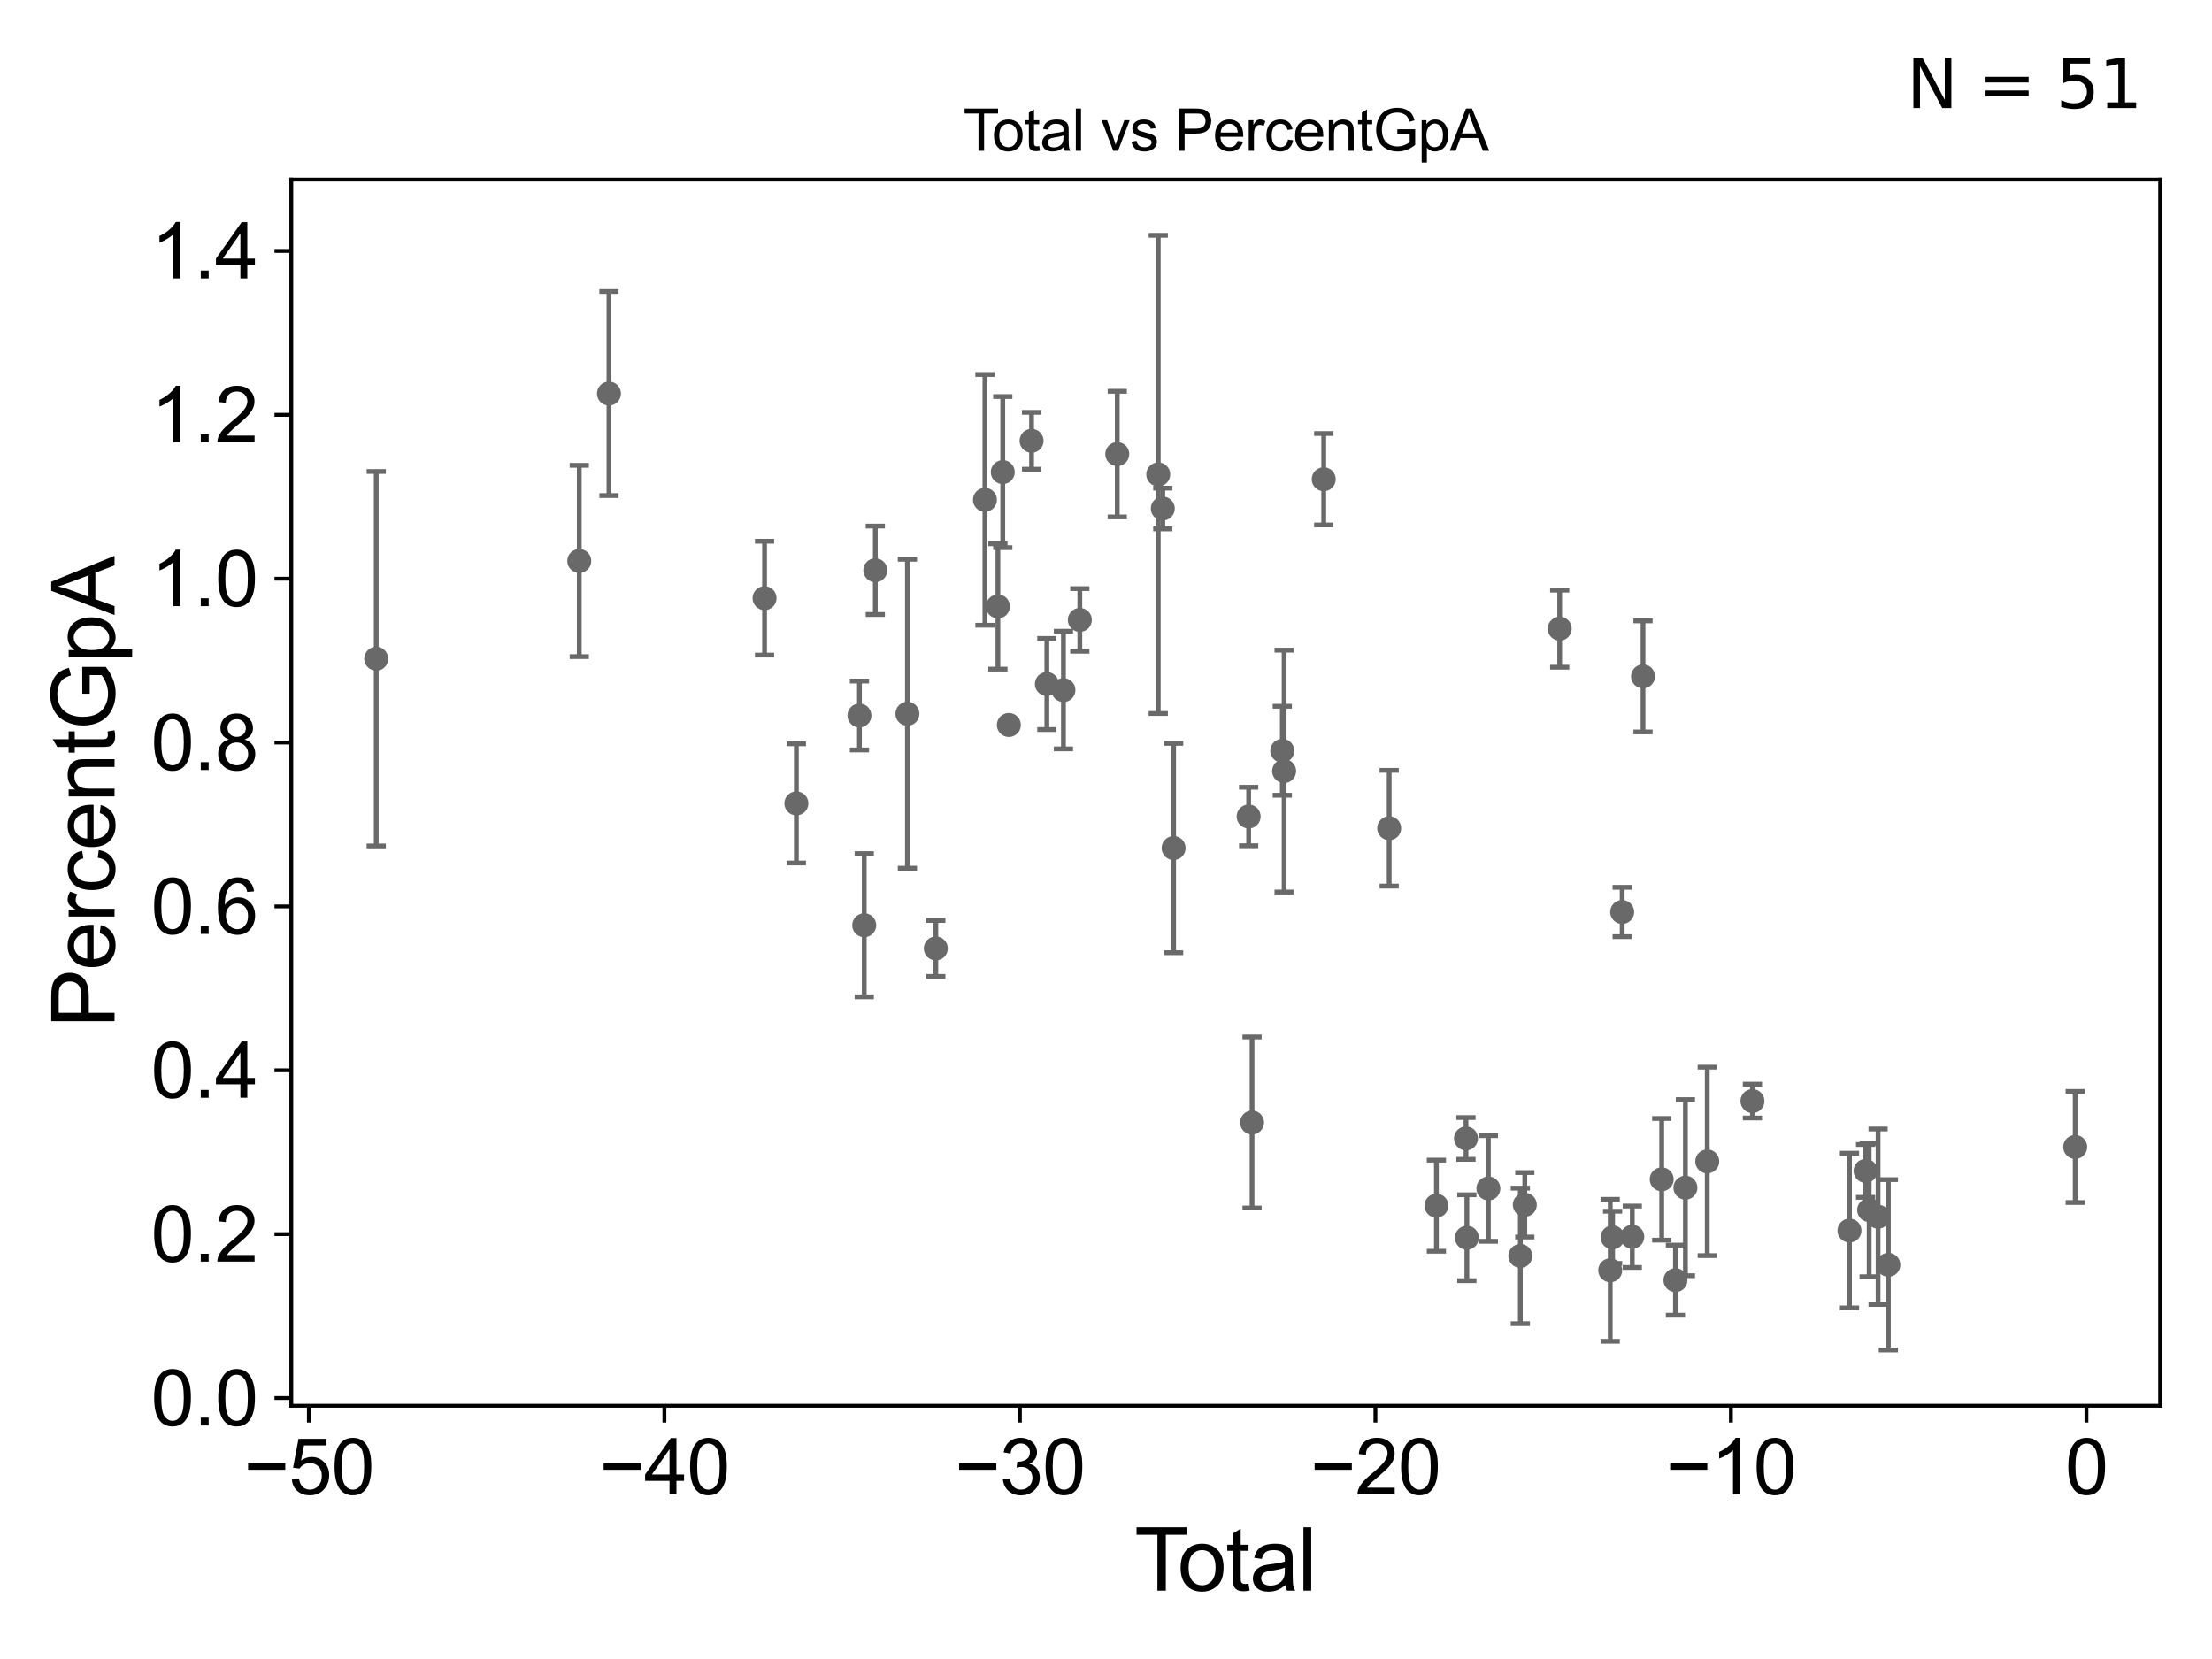 <?xml version="1.0" encoding="utf-8" standalone="no"?>
<!DOCTYPE svg PUBLIC "-//W3C//DTD SVG 1.1//EN"
  "http://www.w3.org/Graphics/SVG/1.1/DTD/svg11.dtd">
<svg xmlns:xlink="http://www.w3.org/1999/xlink" width="460.8pt" height="345.6pt" viewBox="0 0 460.8 345.6" xmlns="http://www.w3.org/2000/svg" version="1.1">
 <defs>
  <style type="text/css">*{stroke-linejoin: round; stroke-linecap: butt}</style>
 </defs>
 <g id="figure_1">
  <g id="patch_1">
   <path d="M 0 345.6 
L 460.8 345.6 
L 460.8 0 
L 0 0 
z
" style="fill: #ffffff"/>
  </g>
  <g id="axes_1">
   <g id="patch_2">
    <path d="M 60.68 292.84 
L 450 292.84 
L 450 37.411 
L 60.68 37.411 
z
" style="fill: #ffffff"/>
   </g>
   <g id="PathCollection_1">
    <defs>
     <path id="m0a0db6d892" d="M 0 1.118 
C 0.297 1.118 0.581 1 0.791 0.791 
C 1 0.581 1.118 0.297 1.118 0 
C 1.118 -0.297 1 -0.581 0.791 -0.791 
C 0.581 -1 0.297 -1.118 0 -1.118 
C -0.297 -1.118 -0.581 -1 -0.791 -0.791 
C -1 -0.581 -1.118 -0.297 -1.118 0 
C -1.118 0.297 -1 0.581 -0.791 0.791 
C -0.581 1 -0.297 1.118 0 1.118 
z
" style="stroke: #696969"/>
    </defs>
    <g clip-path="url(#p9f89aa56f1)">
     <use xlink:href="#m0a0db6d892" x="78.376" y="137.224" style="fill: #696969; stroke: #696969"/>
     <use xlink:href="#m0a0db6d892" x="289.391" y="172.532" style="fill: #696969; stroke: #696969"/>
     <use xlink:href="#m0a0db6d892" x="299.229" y="251.168" style="fill: #696969; stroke: #696969"/>
     <use xlink:href="#m0a0db6d892" x="305.39" y="237.155" style="fill: #696969; stroke: #696969"/>
     <use xlink:href="#m0a0db6d892" x="305.574" y="257.845" style="fill: #696969; stroke: #696969"/>
     <use xlink:href="#m0a0db6d892" x="310.056" y="247.579" style="fill: #696969; stroke: #696969"/>
     <use xlink:href="#m0a0db6d892" x="316.714" y="261.634" style="fill: #696969; stroke: #696969"/>
     <use xlink:href="#m0a0db6d892" x="317.644" y="250.981" style="fill: #696969; stroke: #696969"/>
     <use xlink:href="#m0a0db6d892" x="324.914" y="130.962" style="fill: #696969; stroke: #696969"/>
     <use xlink:href="#m0a0db6d892" x="335.439" y="264.628" style="fill: #696969; stroke: #696969"/>
     <use xlink:href="#m0a0db6d892" x="335.934" y="257.76" style="fill: #696969; stroke: #696969"/>
     <use xlink:href="#m0a0db6d892" x="275.757" y="99.834" style="fill: #696969; stroke: #696969"/>
     <use xlink:href="#m0a0db6d892" x="337.928" y="189.984" style="fill: #696969; stroke: #696969"/>
     <use xlink:href="#m0a0db6d892" x="342.272" y="140.904" style="fill: #696969; stroke: #696969"/>
     <use xlink:href="#m0a0db6d892" x="346.163" y="245.673" style="fill: #696969; stroke: #696969"/>
     <use xlink:href="#m0a0db6d892" x="349.025" y="266.683" style="fill: #696969; stroke: #696969"/>
     <use xlink:href="#m0a0db6d892" x="351.103" y="247.416" style="fill: #696969; stroke: #696969"/>
     <use xlink:href="#m0a0db6d892" x="355.653" y="241.937" style="fill: #696969; stroke: #696969"/>
     <use xlink:href="#m0a0db6d892" x="365.066" y="229.371" style="fill: #696969; stroke: #696969"/>
     <use xlink:href="#m0a0db6d892" x="385.282" y="256.352" style="fill: #696969; stroke: #696969"/>
     <use xlink:href="#m0a0db6d892" x="388.636" y="243.922" style="fill: #696969; stroke: #696969"/>
     <use xlink:href="#m0a0db6d892" x="389.379" y="252.073" style="fill: #696969; stroke: #696969"/>
     <use xlink:href="#m0a0db6d892" x="391.239" y="253.464" style="fill: #696969; stroke: #696969"/>
     <use xlink:href="#m0a0db6d892" x="340.034" y="257.643" style="fill: #696969; stroke: #696969"/>
     <use xlink:href="#m0a0db6d892" x="393.381" y="263.487" style="fill: #696969; stroke: #696969"/>
     <use xlink:href="#m0a0db6d892" x="267.507" y="160.635" style="fill: #696969; stroke: #696969"/>
     <use xlink:href="#m0a0db6d892" x="260.827" y="233.836" style="fill: #696969; stroke: #696969"/>
     <use xlink:href="#m0a0db6d892" x="120.671" y="116.86" style="fill: #696969; stroke: #696969"/>
     <use xlink:href="#m0a0db6d892" x="126.859" y="81.982" style="fill: #696969; stroke: #696969"/>
     <use xlink:href="#m0a0db6d892" x="159.269" y="124.61" style="fill: #696969; stroke: #696969"/>
     <use xlink:href="#m0a0db6d892" x="165.899" y="167.364" style="fill: #696969; stroke: #696969"/>
     <use xlink:href="#m0a0db6d892" x="179.037" y="149.053" style="fill: #696969; stroke: #696969"/>
     <use xlink:href="#m0a0db6d892" x="180.036" y="192.742" style="fill: #696969; stroke: #696969"/>
     <use xlink:href="#m0a0db6d892" x="182.341" y="118.796" style="fill: #696969; stroke: #696969"/>
     <use xlink:href="#m0a0db6d892" x="189.032" y="148.69" style="fill: #696969; stroke: #696969"/>
     <use xlink:href="#m0a0db6d892" x="194.946" y="197.574" style="fill: #696969; stroke: #696969"/>
     <use xlink:href="#m0a0db6d892" x="205.18" y="104.124" style="fill: #696969; stroke: #696969"/>
     <use xlink:href="#m0a0db6d892" x="267.127" y="156.398" style="fill: #696969; stroke: #696969"/>
     <use xlink:href="#m0a0db6d892" x="207.885" y="126.329" style="fill: #696969; stroke: #696969"/>
     <use xlink:href="#m0a0db6d892" x="210.163" y="151.027" style="fill: #696969; stroke: #696969"/>
     <use xlink:href="#m0a0db6d892" x="214.894" y="91.824" style="fill: #696969; stroke: #696969"/>
     <use xlink:href="#m0a0db6d892" x="218.08" y="142.49" style="fill: #696969; stroke: #696969"/>
     <use xlink:href="#m0a0db6d892" x="221.534" y="143.759" style="fill: #696969; stroke: #696969"/>
     <use xlink:href="#m0a0db6d892" x="224.949" y="129.14" style="fill: #696969; stroke: #696969"/>
     <use xlink:href="#m0a0db6d892" x="232.747" y="94.595" style="fill: #696969; stroke: #696969"/>
     <use xlink:href="#m0a0db6d892" x="241.287" y="98.827" style="fill: #696969; stroke: #696969"/>
     <use xlink:href="#m0a0db6d892" x="242.232" y="105.932" style="fill: #696969; stroke: #696969"/>
     <use xlink:href="#m0a0db6d892" x="244.485" y="176.665" style="fill: #696969; stroke: #696969"/>
     <use xlink:href="#m0a0db6d892" x="260.118" y="170.093" style="fill: #696969; stroke: #696969"/>
     <use xlink:href="#m0a0db6d892" x="208.894" y="98.346" style="fill: #696969; stroke: #696969"/>
     <use xlink:href="#m0a0db6d892" x="432.304" y="238.933" style="fill: #696969; stroke: #696969"/>
    </g>
   </g>
   <g id="matplotlib.axis_1">
    <g id="xtick_1">
     <g id="line2d_1">
      <defs>
       <path id="m3ce0518612" d="M 0 0 
L 0 3.5 
" style="stroke: #000000; stroke-width: 0.8"/>
      </defs>
      <g>
       <use xlink:href="#m3ce0518612" x="64.343" y="292.84" style="stroke: #000000; stroke-width: 0.8"/>
      </g>
     </g>
     <g id="text_1">
      <!-- −50 -->
      <g transform="translate(50.773 311.293)scale(0.16 -0.16)">
       <defs>
        <path id="ArialMT-2212" d="M 3381 1997 
L 356 1997 
L 356 2522 
L 3381 2522 
L 3381 1997 
z
" transform="scale(0.016)"/>
        <path id="ArialMT-35" d="M 266 1200 
L 856 1250 
Q 922 819 1161 601 
Q 1400 384 1738 384 
Q 2144 384 2425 690 
Q 2706 997 2706 1503 
Q 2706 1984 2436 2262 
Q 2166 2541 1728 2541 
Q 1456 2541 1237 2417 
Q 1019 2294 894 2097 
L 366 2166 
L 809 4519 
L 3088 4519 
L 3088 3981 
L 1259 3981 
L 1013 2750 
Q 1425 3038 1878 3038 
Q 2478 3038 2890 2622 
Q 3303 2206 3303 1553 
Q 3303 931 2941 478 
Q 2500 -78 1738 -78 
Q 1113 -78 717 272 
Q 322 622 266 1200 
z
" transform="scale(0.016)"/>
        <path id="ArialMT-30" d="M 266 2259 
Q 266 3072 433 3567 
Q 600 4063 929 4331 
Q 1259 4600 1759 4600 
Q 2128 4600 2406 4451 
Q 2684 4303 2865 4023 
Q 3047 3744 3150 3342 
Q 3253 2941 3253 2259 
Q 3253 1453 3087 958 
Q 2922 463 2592 192 
Q 2263 -78 1759 -78 
Q 1097 -78 719 397 
Q 266 969 266 2259 
z
M 844 2259 
Q 844 1131 1108 757 
Q 1372 384 1759 384 
Q 2147 384 2411 759 
Q 2675 1134 2675 2259 
Q 2675 3391 2411 3762 
Q 2147 4134 1753 4134 
Q 1366 4134 1134 3806 
Q 844 3388 844 2259 
z
" transform="scale(0.016)"/>
       </defs>
       <use xlink:href="#ArialMT-2212"/>
       <use xlink:href="#ArialMT-35" x="58.398"/>
       <use xlink:href="#ArialMT-30" x="114.014"/>
      </g>
     </g>
    </g>
    <g id="xtick_2">
     <g id="line2d_2">
      <g>
       <use xlink:href="#m3ce0518612" x="138.404" y="292.84" style="stroke: #000000; stroke-width: 0.8"/>
      </g>
     </g>
     <g id="text_2">
      <!-- −40 -->
      <g transform="translate(124.834 311.293)scale(0.16 -0.16)">
       <defs>
        <path id="ArialMT-34" d="M 2069 0 
L 2069 1097 
L 81 1097 
L 81 1613 
L 2172 4581 
L 2631 4581 
L 2631 1613 
L 3250 1613 
L 3250 1097 
L 2631 1097 
L 2631 0 
L 2069 0 
z
M 2069 1613 
L 2069 3678 
L 634 1613 
L 2069 1613 
z
" transform="scale(0.016)"/>
       </defs>
       <use xlink:href="#ArialMT-2212"/>
       <use xlink:href="#ArialMT-34" x="58.398"/>
       <use xlink:href="#ArialMT-30" x="114.014"/>
      </g>
     </g>
    </g>
    <g id="xtick_3">
     <g id="line2d_3">
      <g>
       <use xlink:href="#m3ce0518612" x="212.464" y="292.84" style="stroke: #000000; stroke-width: 0.8"/>
      </g>
     </g>
     <g id="text_3">
      <!-- −30 -->
      <g transform="translate(198.894 311.293)scale(0.16 -0.16)">
       <defs>
        <path id="ArialMT-33" d="M 269 1209 
L 831 1284 
Q 928 806 1161 595 
Q 1394 384 1728 384 
Q 2125 384 2398 659 
Q 2672 934 2672 1341 
Q 2672 1728 2419 1979 
Q 2166 2231 1775 2231 
Q 1616 2231 1378 2169 
L 1441 2663 
Q 1497 2656 1531 2656 
Q 1891 2656 2178 2843 
Q 2466 3031 2466 3422 
Q 2466 3731 2256 3934 
Q 2047 4138 1716 4138 
Q 1388 4138 1169 3931 
Q 950 3725 888 3313 
L 325 3413 
Q 428 3978 793 4289 
Q 1159 4600 1703 4600 
Q 2078 4600 2393 4439 
Q 2709 4278 2876 4000 
Q 3044 3722 3044 3409 
Q 3044 3113 2884 2869 
Q 2725 2625 2413 2481 
Q 2819 2388 3044 2092 
Q 3269 1797 3269 1353 
Q 3269 753 2831 336 
Q 2394 -81 1725 -81 
Q 1122 -81 723 278 
Q 325 638 269 1209 
z
" transform="scale(0.016)"/>
       </defs>
       <use xlink:href="#ArialMT-2212"/>
       <use xlink:href="#ArialMT-33" x="58.398"/>
       <use xlink:href="#ArialMT-30" x="114.014"/>
      </g>
     </g>
    </g>
    <g id="xtick_4">
     <g id="line2d_4">
      <g>
       <use xlink:href="#m3ce0518612" x="286.524" y="292.84" style="stroke: #000000; stroke-width: 0.8"/>
      </g>
     </g>
     <g id="text_4">
      <!-- −20 -->
      <g transform="translate(272.954 311.293)scale(0.16 -0.16)">
       <defs>
        <path id="ArialMT-32" d="M 3222 541 
L 3222 0 
L 194 0 
Q 188 203 259 391 
Q 375 700 629 1000 
Q 884 1300 1366 1694 
Q 2113 2306 2375 2664 
Q 2638 3022 2638 3341 
Q 2638 3675 2398 3904 
Q 2159 4134 1775 4134 
Q 1369 4134 1125 3890 
Q 881 3647 878 3216 
L 300 3275 
Q 359 3922 746 4261 
Q 1134 4600 1788 4600 
Q 2447 4600 2831 4234 
Q 3216 3869 3216 3328 
Q 3216 3053 3103 2787 
Q 2991 2522 2730 2228 
Q 2469 1934 1863 1422 
Q 1356 997 1212 845 
Q 1069 694 975 541 
L 3222 541 
z
" transform="scale(0.016)"/>
       </defs>
       <use xlink:href="#ArialMT-2212"/>
       <use xlink:href="#ArialMT-32" x="58.398"/>
       <use xlink:href="#ArialMT-30" x="114.014"/>
      </g>
     </g>
    </g>
    <g id="xtick_5">
     <g id="line2d_5">
      <g>
       <use xlink:href="#m3ce0518612" x="360.584" y="292.84" style="stroke: #000000; stroke-width: 0.8"/>
      </g>
     </g>
     <g id="text_5">
      <!-- −10 -->
      <g transform="translate(347.014 311.293)scale(0.16 -0.16)">
       <defs>
        <path id="ArialMT-31" d="M 2384 0 
L 1822 0 
L 1822 3584 
Q 1619 3391 1289 3197 
Q 959 3003 697 2906 
L 697 3450 
Q 1169 3672 1522 3987 
Q 1875 4303 2022 4600 
L 2384 4600 
L 2384 0 
z
" transform="scale(0.016)"/>
       </defs>
       <use xlink:href="#ArialMT-2212"/>
       <use xlink:href="#ArialMT-31" x="58.398"/>
       <use xlink:href="#ArialMT-30" x="114.014"/>
      </g>
     </g>
    </g>
    <g id="xtick_6">
     <g id="line2d_6">
      <g>
       <use xlink:href="#m3ce0518612" x="434.644" y="292.84" style="stroke: #000000; stroke-width: 0.8"/>
      </g>
     </g>
     <g id="text_6">
      <!-- 0 -->
      <g transform="translate(430.195 311.293)scale(0.16 -0.16)">
       <use xlink:href="#ArialMT-30"/>
      </g>
     </g>
    </g>
    <g id="text_7">
     <!-- Total -->
     <g transform="translate(236.335 331.357)scale(0.18 -0.18)">
      <defs>
       <path id="ArialMT-54" d="M 1659 0 
L 1659 4041 
L 150 4041 
L 150 4581 
L 3781 4581 
L 3781 4041 
L 2266 4041 
L 2266 0 
L 1659 0 
z
" transform="scale(0.016)"/>
       <path id="ArialMT-6f" d="M 213 1659 
Q 213 2581 725 3025 
Q 1153 3394 1769 3394 
Q 2453 3394 2887 2945 
Q 3322 2497 3322 1706 
Q 3322 1066 3130 698 
Q 2938 331 2570 128 
Q 2203 -75 1769 -75 
Q 1072 -75 642 372 
Q 213 819 213 1659 
z
M 791 1659 
Q 791 1022 1069 705 
Q 1347 388 1769 388 
Q 2188 388 2466 706 
Q 2744 1025 2744 1678 
Q 2744 2294 2464 2611 
Q 2184 2928 1769 2928 
Q 1347 2928 1069 2612 
Q 791 2297 791 1659 
z
" transform="scale(0.016)"/>
       <path id="ArialMT-74" d="M 1650 503 
L 1731 6 
Q 1494 -44 1306 -44 
Q 1000 -44 831 53 
Q 663 150 594 308 
Q 525 466 525 972 
L 525 2881 
L 113 2881 
L 113 3319 
L 525 3319 
L 525 4141 
L 1084 4478 
L 1084 3319 
L 1650 3319 
L 1650 2881 
L 1084 2881 
L 1084 941 
Q 1084 700 1114 631 
Q 1144 563 1211 522 
Q 1278 481 1403 481 
Q 1497 481 1650 503 
z
" transform="scale(0.016)"/>
       <path id="ArialMT-61" d="M 2588 409 
Q 2275 144 1986 34 
Q 1697 -75 1366 -75 
Q 819 -75 525 192 
Q 231 459 231 875 
Q 231 1119 342 1320 
Q 453 1522 633 1644 
Q 813 1766 1038 1828 
Q 1203 1872 1538 1913 
Q 2219 1994 2541 2106 
Q 2544 2222 2544 2253 
Q 2544 2597 2384 2738 
Q 2169 2928 1744 2928 
Q 1347 2928 1158 2789 
Q 969 2650 878 2297 
L 328 2372 
Q 403 2725 575 2942 
Q 747 3159 1072 3276 
Q 1397 3394 1825 3394 
Q 2250 3394 2515 3294 
Q 2781 3194 2906 3042 
Q 3031 2891 3081 2659 
Q 3109 2516 3109 2141 
L 3109 1391 
Q 3109 606 3145 398 
Q 3181 191 3288 0 
L 2700 0 
Q 2613 175 2588 409 
z
M 2541 1666 
Q 2234 1541 1622 1453 
Q 1275 1403 1131 1340 
Q 988 1278 909 1158 
Q 831 1038 831 891 
Q 831 666 1001 516 
Q 1172 366 1500 366 
Q 1825 366 2078 508 
Q 2331 650 2450 897 
Q 2541 1088 2541 1459 
L 2541 1666 
z
" transform="scale(0.016)"/>
       <path id="ArialMT-6c" d="M 409 0 
L 409 4581 
L 972 4581 
L 972 0 
L 409 0 
z
" transform="scale(0.016)"/>
      </defs>
      <use xlink:href="#ArialMT-54"/>
      <use xlink:href="#ArialMT-6f" x="49.959"/>
      <use xlink:href="#ArialMT-74" x="105.574"/>
      <use xlink:href="#ArialMT-61" x="133.357"/>
      <use xlink:href="#ArialMT-6c" x="188.973"/>
     </g>
    </g>
   </g>
   <g id="matplotlib.axis_2">
    <g id="ytick_1">
     <g id="line2d_7">
      <defs>
       <path id="med8485a2ff" d="M 0 0 
L -3.5 0 
" style="stroke: #000000; stroke-width: 0.8"/>
      </defs>
      <g>
       <use xlink:href="#med8485a2ff" x="60.68" y="291.232" style="stroke: #000000; stroke-width: 0.8"/>
      </g>
     </g>
     <g id="text_8">
      <!-- 0.0 -->
      <g transform="translate(31.44 296.958)scale(0.16 -0.16)">
       <defs>
        <path id="ArialMT-2e" d="M 581 0 
L 581 641 
L 1222 641 
L 1222 0 
L 581 0 
z
" transform="scale(0.016)"/>
       </defs>
       <use xlink:href="#ArialMT-30"/>
       <use xlink:href="#ArialMT-2e" x="55.615"/>
       <use xlink:href="#ArialMT-30" x="83.398"/>
      </g>
     </g>
    </g>
    <g id="ytick_2">
     <g id="line2d_8">
      <g>
       <use xlink:href="#med8485a2ff" x="60.68" y="257.095" style="stroke: #000000; stroke-width: 0.8"/>
      </g>
     </g>
     <g id="text_9">
      <!-- 0.2 -->
      <g transform="translate(31.44 262.821)scale(0.16 -0.16)">
       <use xlink:href="#ArialMT-30"/>
       <use xlink:href="#ArialMT-2e" x="55.615"/>
       <use xlink:href="#ArialMT-32" x="83.398"/>
      </g>
     </g>
    </g>
    <g id="ytick_3">
     <g id="line2d_9">
      <g>
       <use xlink:href="#med8485a2ff" x="60.68" y="222.958" style="stroke: #000000; stroke-width: 0.8"/>
      </g>
     </g>
     <g id="text_10">
      <!-- 0.4 -->
      <g transform="translate(31.44 228.684)scale(0.16 -0.16)">
       <use xlink:href="#ArialMT-30"/>
       <use xlink:href="#ArialMT-2e" x="55.615"/>
       <use xlink:href="#ArialMT-34" x="83.398"/>
      </g>
     </g>
    </g>
    <g id="ytick_4">
     <g id="line2d_10">
      <g>
       <use xlink:href="#med8485a2ff" x="60.68" y="188.821" style="stroke: #000000; stroke-width: 0.8"/>
      </g>
     </g>
     <g id="text_11">
      <!-- 0.6 -->
      <g transform="translate(31.44 194.547)scale(0.16 -0.16)">
       <defs>
        <path id="ArialMT-36" d="M 3184 3459 
L 2625 3416 
Q 2550 3747 2413 3897 
Q 2184 4138 1850 4138 
Q 1581 4138 1378 3988 
Q 1113 3794 959 3422 
Q 806 3050 800 2363 
Q 1003 2672 1297 2822 
Q 1591 2972 1913 2972 
Q 2475 2972 2870 2558 
Q 3266 2144 3266 1488 
Q 3266 1056 3080 686 
Q 2894 316 2569 119 
Q 2244 -78 1831 -78 
Q 1128 -78 684 439 
Q 241 956 241 2144 
Q 241 3472 731 4075 
Q 1159 4600 1884 4600 
Q 2425 4600 2770 4297 
Q 3116 3994 3184 3459 
z
M 888 1484 
Q 888 1194 1011 928 
Q 1134 663 1356 523 
Q 1578 384 1822 384 
Q 2178 384 2434 671 
Q 2691 959 2691 1453 
Q 2691 1928 2437 2201 
Q 2184 2475 1800 2475 
Q 1419 2475 1153 2201 
Q 888 1928 888 1484 
z
" transform="scale(0.016)"/>
       </defs>
       <use xlink:href="#ArialMT-30"/>
       <use xlink:href="#ArialMT-2e" x="55.615"/>
       <use xlink:href="#ArialMT-36" x="83.398"/>
      </g>
     </g>
    </g>
    <g id="ytick_5">
     <g id="line2d_11">
      <g>
       <use xlink:href="#med8485a2ff" x="60.68" y="154.684" style="stroke: #000000; stroke-width: 0.8"/>
      </g>
     </g>
     <g id="text_12">
      <!-- 0.8 -->
      <g transform="translate(31.44 160.41)scale(0.16 -0.16)">
       <defs>
        <path id="ArialMT-38" d="M 1131 2484 
Q 781 2613 612 2850 
Q 444 3088 444 3419 
Q 444 3919 803 4259 
Q 1163 4600 1759 4600 
Q 2359 4600 2725 4251 
Q 3091 3903 3091 3403 
Q 3091 3084 2923 2848 
Q 2756 2613 2416 2484 
Q 2838 2347 3058 2040 
Q 3278 1734 3278 1309 
Q 3278 722 2862 322 
Q 2447 -78 1769 -78 
Q 1091 -78 675 323 
Q 259 725 259 1325 
Q 259 1772 486 2073 
Q 713 2375 1131 2484 
z
M 1019 3438 
Q 1019 3113 1228 2906 
Q 1438 2700 1772 2700 
Q 2097 2700 2305 2904 
Q 2513 3109 2513 3406 
Q 2513 3716 2298 3927 
Q 2084 4138 1766 4138 
Q 1444 4138 1231 3931 
Q 1019 3725 1019 3438 
z
M 838 1322 
Q 838 1081 952 856 
Q 1066 631 1291 507 
Q 1516 384 1775 384 
Q 2178 384 2440 643 
Q 2703 903 2703 1303 
Q 2703 1709 2433 1975 
Q 2163 2241 1756 2241 
Q 1359 2241 1098 1978 
Q 838 1716 838 1322 
z
" transform="scale(0.016)"/>
       </defs>
       <use xlink:href="#ArialMT-30"/>
       <use xlink:href="#ArialMT-2e" x="55.615"/>
       <use xlink:href="#ArialMT-38" x="83.398"/>
      </g>
     </g>
    </g>
    <g id="ytick_6">
     <g id="line2d_12">
      <g>
       <use xlink:href="#med8485a2ff" x="60.68" y="120.547" style="stroke: #000000; stroke-width: 0.8"/>
      </g>
     </g>
     <g id="text_13">
      <!-- 1.0 -->
      <g transform="translate(31.44 126.273)scale(0.16 -0.16)">
       <use xlink:href="#ArialMT-31"/>
       <use xlink:href="#ArialMT-2e" x="55.615"/>
       <use xlink:href="#ArialMT-30" x="83.398"/>
      </g>
     </g>
    </g>
    <g id="ytick_7">
     <g id="line2d_13">
      <g>
       <use xlink:href="#med8485a2ff" x="60.68" y="86.41" style="stroke: #000000; stroke-width: 0.8"/>
      </g>
     </g>
     <g id="text_14">
      <!-- 1.2 -->
      <g transform="translate(31.44 92.136)scale(0.16 -0.16)">
       <use xlink:href="#ArialMT-31"/>
       <use xlink:href="#ArialMT-2e" x="55.615"/>
       <use xlink:href="#ArialMT-32" x="83.398"/>
      </g>
     </g>
    </g>
    <g id="ytick_8">
     <g id="line2d_14">
      <g>
       <use xlink:href="#med8485a2ff" x="60.68" y="52.273" style="stroke: #000000; stroke-width: 0.8"/>
      </g>
     </g>
     <g id="text_15">
      <!-- 1.4 -->
      <g transform="translate(31.44 57.999)scale(0.16 -0.16)">
       <use xlink:href="#ArialMT-31"/>
       <use xlink:href="#ArialMT-2e" x="55.615"/>
       <use xlink:href="#ArialMT-34" x="83.398"/>
      </g>
     </g>
    </g>
    <g id="text_16">
     <!-- PercentGpA -->
     <g transform="translate(23.863 214.149)rotate(-90)scale(0.18 -0.18)">
      <defs>
       <path id="ArialMT-50" d="M 494 0 
L 494 4581 
L 2222 4581 
Q 2678 4581 2919 4538 
Q 3256 4481 3484 4323 
Q 3713 4166 3852 3881 
Q 3991 3597 3991 3256 
Q 3991 2672 3619 2267 
Q 3247 1863 2275 1863 
L 1100 1863 
L 1100 0 
L 494 0 
z
M 1100 2403 
L 2284 2403 
Q 2872 2403 3119 2622 
Q 3366 2841 3366 3238 
Q 3366 3525 3220 3729 
Q 3075 3934 2838 4000 
Q 2684 4041 2272 4041 
L 1100 4041 
L 1100 2403 
z
" transform="scale(0.016)"/>
       <path id="ArialMT-65" d="M 2694 1069 
L 3275 997 
Q 3138 488 2766 206 
Q 2394 -75 1816 -75 
Q 1088 -75 661 373 
Q 234 822 234 1631 
Q 234 2469 665 2931 
Q 1097 3394 1784 3394 
Q 2450 3394 2872 2941 
Q 3294 2488 3294 1666 
Q 3294 1616 3291 1516 
L 816 1516 
Q 847 969 1125 678 
Q 1403 388 1819 388 
Q 2128 388 2347 550 
Q 2566 713 2694 1069 
z
M 847 1978 
L 2700 1978 
Q 2663 2397 2488 2606 
Q 2219 2931 1791 2931 
Q 1403 2931 1139 2672 
Q 875 2413 847 1978 
z
" transform="scale(0.016)"/>
       <path id="ArialMT-72" d="M 416 0 
L 416 3319 
L 922 3319 
L 922 2816 
Q 1116 3169 1280 3281 
Q 1444 3394 1641 3394 
Q 1925 3394 2219 3213 
L 2025 2691 
Q 1819 2813 1613 2813 
Q 1428 2813 1281 2702 
Q 1134 2591 1072 2394 
Q 978 2094 978 1738 
L 978 0 
L 416 0 
z
" transform="scale(0.016)"/>
       <path id="ArialMT-63" d="M 2588 1216 
L 3141 1144 
Q 3050 572 2676 248 
Q 2303 -75 1759 -75 
Q 1078 -75 664 370 
Q 250 816 250 1647 
Q 250 2184 428 2587 
Q 606 2991 970 3192 
Q 1334 3394 1763 3394 
Q 2303 3394 2647 3120 
Q 2991 2847 3088 2344 
L 2541 2259 
Q 2463 2594 2264 2762 
Q 2066 2931 1784 2931 
Q 1359 2931 1093 2626 
Q 828 2322 828 1663 
Q 828 994 1084 691 
Q 1341 388 1753 388 
Q 2084 388 2306 591 
Q 2528 794 2588 1216 
z
" transform="scale(0.016)"/>
       <path id="ArialMT-6e" d="M 422 0 
L 422 3319 
L 928 3319 
L 928 2847 
Q 1294 3394 1984 3394 
Q 2284 3394 2536 3286 
Q 2788 3178 2913 3003 
Q 3038 2828 3088 2588 
Q 3119 2431 3119 2041 
L 3119 0 
L 2556 0 
L 2556 2019 
Q 2556 2363 2490 2533 
Q 2425 2703 2258 2804 
Q 2091 2906 1866 2906 
Q 1506 2906 1245 2678 
Q 984 2450 984 1813 
L 984 0 
L 422 0 
z
" transform="scale(0.016)"/>
       <path id="ArialMT-47" d="M 2638 1797 
L 2638 2334 
L 4578 2338 
L 4578 638 
Q 4131 281 3656 101 
Q 3181 -78 2681 -78 
Q 2006 -78 1454 211 
Q 903 500 622 1047 
Q 341 1594 341 2269 
Q 341 2938 620 3517 
Q 900 4097 1425 4378 
Q 1950 4659 2634 4659 
Q 3131 4659 3532 4498 
Q 3934 4338 4162 4050 
Q 4391 3763 4509 3300 
L 3963 3150 
Q 3859 3500 3706 3700 
Q 3553 3900 3268 4020 
Q 2984 4141 2638 4141 
Q 2222 4141 1919 4014 
Q 1616 3888 1430 3681 
Q 1244 3475 1141 3228 
Q 966 2803 966 2306 
Q 966 1694 1177 1281 
Q 1388 869 1791 669 
Q 2194 469 2647 469 
Q 3041 469 3416 620 
Q 3791 772 3984 944 
L 3984 1797 
L 2638 1797 
z
" transform="scale(0.016)"/>
       <path id="ArialMT-70" d="M 422 -1272 
L 422 3319 
L 934 3319 
L 934 2888 
Q 1116 3141 1344 3267 
Q 1572 3394 1897 3394 
Q 2322 3394 2647 3175 
Q 2972 2956 3137 2557 
Q 3303 2159 3303 1684 
Q 3303 1175 3120 767 
Q 2938 359 2589 142 
Q 2241 -75 1856 -75 
Q 1575 -75 1351 44 
Q 1128 163 984 344 
L 984 -1272 
L 422 -1272 
z
M 931 1641 
Q 931 1000 1190 694 
Q 1450 388 1819 388 
Q 2194 388 2461 705 
Q 2728 1022 2728 1688 
Q 2728 2322 2467 2637 
Q 2206 2953 1844 2953 
Q 1484 2953 1207 2617 
Q 931 2281 931 1641 
z
" transform="scale(0.016)"/>
       <path id="ArialMT-41" d="M -9 0 
L 1750 4581 
L 2403 4581 
L 4278 0 
L 3588 0 
L 3053 1388 
L 1138 1388 
L 634 0 
L -9 0 
z
M 1313 1881 
L 2866 1881 
L 2388 3150 
Q 2169 3728 2063 4100 
Q 1975 3659 1816 3225 
L 1313 1881 
z
" transform="scale(0.016)"/>
      </defs>
      <use xlink:href="#ArialMT-50"/>
      <use xlink:href="#ArialMT-65" x="66.699"/>
      <use xlink:href="#ArialMT-72" x="122.314"/>
      <use xlink:href="#ArialMT-63" x="155.615"/>
      <use xlink:href="#ArialMT-65" x="205.615"/>
      <use xlink:href="#ArialMT-6e" x="261.23"/>
      <use xlink:href="#ArialMT-74" x="316.846"/>
      <use xlink:href="#ArialMT-47" x="344.629"/>
      <use xlink:href="#ArialMT-70" x="422.412"/>
      <use xlink:href="#ArialMT-41" x="478.027"/>
     </g>
    </g>
   </g>
   <g id="LineCollection_1">
    <path d="M 78.376 176.225 
L 78.376 98.223 
" clip-path="url(#p9f89aa56f1)" style="fill: none; stroke: #696969"/>
    <path d="M 289.391 184.59 
L 289.391 160.473 
" clip-path="url(#p9f89aa56f1)" style="fill: none; stroke: #696969"/>
    <path d="M 299.229 260.656 
L 299.229 241.68 
" clip-path="url(#p9f89aa56f1)" style="fill: none; stroke: #696969"/>
    <path d="M 305.39 241.51 
L 305.39 232.8 
" clip-path="url(#p9f89aa56f1)" style="fill: none; stroke: #696969"/>
    <path d="M 305.574 266.792 
L 305.574 248.898 
" clip-path="url(#p9f89aa56f1)" style="fill: none; stroke: #696969"/>
    <path d="M 310.056 258.589 
L 310.056 236.569 
" clip-path="url(#p9f89aa56f1)" style="fill: none; stroke: #696969"/>
    <path d="M 316.714 275.749 
L 316.714 247.518 
" clip-path="url(#p9f89aa56f1)" style="fill: none; stroke: #696969"/>
    <path d="M 317.644 257.698 
L 317.644 244.265 
" clip-path="url(#p9f89aa56f1)" style="fill: none; stroke: #696969"/>
    <path d="M 324.914 138.994 
L 324.914 122.93 
" clip-path="url(#p9f89aa56f1)" style="fill: none; stroke: #696969"/>
    <path d="M 335.439 279.41 
L 335.439 249.846 
" clip-path="url(#p9f89aa56f1)" style="fill: none; stroke: #696969"/>
    <path d="M 335.934 263.193 
L 335.934 252.327 
" clip-path="url(#p9f89aa56f1)" style="fill: none; stroke: #696969"/>
    <path d="M 275.757 109.357 
L 275.757 90.311 
" clip-path="url(#p9f89aa56f1)" style="fill: none; stroke: #696969"/>
    <path d="M 337.928 195.118 
L 337.928 184.85 
" clip-path="url(#p9f89aa56f1)" style="fill: none; stroke: #696969"/>
    <path d="M 342.272 152.476 
L 342.272 129.333 
" clip-path="url(#p9f89aa56f1)" style="fill: none; stroke: #696969"/>
    <path d="M 346.163 258.352 
L 346.163 232.994 
" clip-path="url(#p9f89aa56f1)" style="fill: none; stroke: #696969"/>
    <path d="M 349.025 273.986 
L 349.025 259.38 
" clip-path="url(#p9f89aa56f1)" style="fill: none; stroke: #696969"/>
    <path d="M 351.103 265.761 
L 351.103 229.071 
" clip-path="url(#p9f89aa56f1)" style="fill: none; stroke: #696969"/>
    <path d="M 355.653 261.566 
L 355.653 222.308 
" clip-path="url(#p9f89aa56f1)" style="fill: none; stroke: #696969"/>
    <path d="M 365.066 232.889 
L 365.066 225.853 
" clip-path="url(#p9f89aa56f1)" style="fill: none; stroke: #696969"/>
    <path d="M 385.282 272.464 
L 385.282 240.24 
" clip-path="url(#p9f89aa56f1)" style="fill: none; stroke: #696969"/>
    <path d="M 388.636 249.425 
L 388.636 238.42 
" clip-path="url(#p9f89aa56f1)" style="fill: none; stroke: #696969"/>
    <path d="M 389.379 265.967 
L 389.379 238.179 
" clip-path="url(#p9f89aa56f1)" style="fill: none; stroke: #696969"/>
    <path d="M 391.239 271.742 
L 391.239 235.186 
" clip-path="url(#p9f89aa56f1)" style="fill: none; stroke: #696969"/>
    <path d="M 340.034 264.039 
L 340.034 251.247 
" clip-path="url(#p9f89aa56f1)" style="fill: none; stroke: #696969"/>
    <path d="M 393.381 281.23 
L 393.381 245.745 
" clip-path="url(#p9f89aa56f1)" style="fill: none; stroke: #696969"/>
    <path d="M 267.507 185.833 
L 267.507 135.437 
" clip-path="url(#p9f89aa56f1)" style="fill: none; stroke: #696969"/>
    <path d="M 260.827 251.655 
L 260.827 216.017 
" clip-path="url(#p9f89aa56f1)" style="fill: none; stroke: #696969"/>
    <path d="M 120.671 136.786 
L 120.671 96.934 
" clip-path="url(#p9f89aa56f1)" style="fill: none; stroke: #696969"/>
    <path d="M 126.859 103.232 
L 126.859 60.732 
" clip-path="url(#p9f89aa56f1)" style="fill: none; stroke: #696969"/>
    <path d="M 159.269 136.465 
L 159.269 112.755 
" clip-path="url(#p9f89aa56f1)" style="fill: none; stroke: #696969"/>
    <path d="M 165.899 179.78 
L 165.899 154.948 
" clip-path="url(#p9f89aa56f1)" style="fill: none; stroke: #696969"/>
    <path d="M 179.037 156.231 
L 179.037 141.875 
" clip-path="url(#p9f89aa56f1)" style="fill: none; stroke: #696969"/>
    <path d="M 180.036 207.656 
L 180.036 177.827 
" clip-path="url(#p9f89aa56f1)" style="fill: none; stroke: #696969"/>
    <path d="M 182.341 128.003 
L 182.341 109.59 
" clip-path="url(#p9f89aa56f1)" style="fill: none; stroke: #696969"/>
    <path d="M 189.032 180.869 
L 189.032 116.511 
" clip-path="url(#p9f89aa56f1)" style="fill: none; stroke: #696969"/>
    <path d="M 194.946 203.408 
L 194.946 191.741 
" clip-path="url(#p9f89aa56f1)" style="fill: none; stroke: #696969"/>
    <path d="M 205.18 130.246 
L 205.18 78.003 
" clip-path="url(#p9f89aa56f1)" style="fill: none; stroke: #696969"/>
    <path d="M 267.127 165.665 
L 267.127 147.131 
" clip-path="url(#p9f89aa56f1)" style="fill: none; stroke: #696969"/>
    <path d="M 207.885 139.387 
L 207.885 113.271 
" clip-path="url(#p9f89aa56f1)" style="fill: none; stroke: #696969"/>
    <path d="M 210.163 151.621 
L 210.163 150.433 
" clip-path="url(#p9f89aa56f1)" style="fill: none; stroke: #696969"/>
    <path d="M 214.894 97.747 
L 214.894 85.902 
" clip-path="url(#p9f89aa56f1)" style="fill: none; stroke: #696969"/>
    <path d="M 218.08 151.978 
L 218.08 133.002 
" clip-path="url(#p9f89aa56f1)" style="fill: none; stroke: #696969"/>
    <path d="M 221.534 156.01 
L 221.534 131.507 
" clip-path="url(#p9f89aa56f1)" style="fill: none; stroke: #696969"/>
    <path d="M 224.949 135.666 
L 224.949 122.615 
" clip-path="url(#p9f89aa56f1)" style="fill: none; stroke: #696969"/>
    <path d="M 232.747 107.686 
L 232.747 81.505 
" clip-path="url(#p9f89aa56f1)" style="fill: none; stroke: #696969"/>
    <path d="M 241.287 148.633 
L 241.287 49.022 
" clip-path="url(#p9f89aa56f1)" style="fill: none; stroke: #696969"/>
    <path d="M 242.232 110.173 
L 242.232 101.691 
" clip-path="url(#p9f89aa56f1)" style="fill: none; stroke: #696969"/>
    <path d="M 244.485 198.47 
L 244.485 154.86 
" clip-path="url(#p9f89aa56f1)" style="fill: none; stroke: #696969"/>
    <path d="M 260.118 176.185 
L 260.118 164.002 
" clip-path="url(#p9f89aa56f1)" style="fill: none; stroke: #696969"/>
    <path d="M 208.894 114.086 
L 208.894 82.607 
" clip-path="url(#p9f89aa56f1)" style="fill: none; stroke: #696969"/>
    <path d="M 432.304 250.507 
L 432.304 227.36 
" clip-path="url(#p9f89aa56f1)" style="fill: none; stroke: #696969"/>
   </g>
   <g id="line2d_15">
    <defs>
     <path id="m9b2c53eab1" d="M 2 0 
L -2 -0 
" style="stroke: #696969"/>
    </defs>
    <g clip-path="url(#p9f89aa56f1)">
     <use xlink:href="#m9b2c53eab1" x="78.376" y="176.225" style="fill: #696969; stroke: #696969"/>
     <use xlink:href="#m9b2c53eab1" x="289.391" y="184.59" style="fill: #696969; stroke: #696969"/>
     <use xlink:href="#m9b2c53eab1" x="299.229" y="260.656" style="fill: #696969; stroke: #696969"/>
     <use xlink:href="#m9b2c53eab1" x="305.39" y="241.51" style="fill: #696969; stroke: #696969"/>
     <use xlink:href="#m9b2c53eab1" x="305.574" y="266.792" style="fill: #696969; stroke: #696969"/>
     <use xlink:href="#m9b2c53eab1" x="310.056" y="258.589" style="fill: #696969; stroke: #696969"/>
     <use xlink:href="#m9b2c53eab1" x="316.714" y="275.749" style="fill: #696969; stroke: #696969"/>
     <use xlink:href="#m9b2c53eab1" x="317.644" y="257.698" style="fill: #696969; stroke: #696969"/>
     <use xlink:href="#m9b2c53eab1" x="324.914" y="138.994" style="fill: #696969; stroke: #696969"/>
     <use xlink:href="#m9b2c53eab1" x="335.439" y="279.41" style="fill: #696969; stroke: #696969"/>
     <use xlink:href="#m9b2c53eab1" x="335.934" y="263.193" style="fill: #696969; stroke: #696969"/>
     <use xlink:href="#m9b2c53eab1" x="275.757" y="109.357" style="fill: #696969; stroke: #696969"/>
     <use xlink:href="#m9b2c53eab1" x="337.928" y="195.118" style="fill: #696969; stroke: #696969"/>
     <use xlink:href="#m9b2c53eab1" x="342.272" y="152.476" style="fill: #696969; stroke: #696969"/>
     <use xlink:href="#m9b2c53eab1" x="346.163" y="258.352" style="fill: #696969; stroke: #696969"/>
     <use xlink:href="#m9b2c53eab1" x="349.025" y="273.986" style="fill: #696969; stroke: #696969"/>
     <use xlink:href="#m9b2c53eab1" x="351.103" y="265.761" style="fill: #696969; stroke: #696969"/>
     <use xlink:href="#m9b2c53eab1" x="355.653" y="261.566" style="fill: #696969; stroke: #696969"/>
     <use xlink:href="#m9b2c53eab1" x="365.066" y="232.889" style="fill: #696969; stroke: #696969"/>
     <use xlink:href="#m9b2c53eab1" x="385.282" y="272.464" style="fill: #696969; stroke: #696969"/>
     <use xlink:href="#m9b2c53eab1" x="388.636" y="249.425" style="fill: #696969; stroke: #696969"/>
     <use xlink:href="#m9b2c53eab1" x="389.379" y="265.967" style="fill: #696969; stroke: #696969"/>
     <use xlink:href="#m9b2c53eab1" x="391.239" y="271.742" style="fill: #696969; stroke: #696969"/>
     <use xlink:href="#m9b2c53eab1" x="340.034" y="264.039" style="fill: #696969; stroke: #696969"/>
     <use xlink:href="#m9b2c53eab1" x="393.381" y="281.23" style="fill: #696969; stroke: #696969"/>
     <use xlink:href="#m9b2c53eab1" x="267.507" y="185.833" style="fill: #696969; stroke: #696969"/>
     <use xlink:href="#m9b2c53eab1" x="260.827" y="251.655" style="fill: #696969; stroke: #696969"/>
     <use xlink:href="#m9b2c53eab1" x="120.671" y="136.786" style="fill: #696969; stroke: #696969"/>
     <use xlink:href="#m9b2c53eab1" x="126.859" y="103.232" style="fill: #696969; stroke: #696969"/>
     <use xlink:href="#m9b2c53eab1" x="159.269" y="136.465" style="fill: #696969; stroke: #696969"/>
     <use xlink:href="#m9b2c53eab1" x="165.899" y="179.78" style="fill: #696969; stroke: #696969"/>
     <use xlink:href="#m9b2c53eab1" x="179.037" y="156.231" style="fill: #696969; stroke: #696969"/>
     <use xlink:href="#m9b2c53eab1" x="180.036" y="207.656" style="fill: #696969; stroke: #696969"/>
     <use xlink:href="#m9b2c53eab1" x="182.341" y="128.003" style="fill: #696969; stroke: #696969"/>
     <use xlink:href="#m9b2c53eab1" x="189.032" y="180.869" style="fill: #696969; stroke: #696969"/>
     <use xlink:href="#m9b2c53eab1" x="194.946" y="203.408" style="fill: #696969; stroke: #696969"/>
     <use xlink:href="#m9b2c53eab1" x="205.18" y="130.246" style="fill: #696969; stroke: #696969"/>
     <use xlink:href="#m9b2c53eab1" x="267.127" y="165.665" style="fill: #696969; stroke: #696969"/>
     <use xlink:href="#m9b2c53eab1" x="207.885" y="139.387" style="fill: #696969; stroke: #696969"/>
     <use xlink:href="#m9b2c53eab1" x="210.163" y="151.621" style="fill: #696969; stroke: #696969"/>
     <use xlink:href="#m9b2c53eab1" x="214.894" y="97.747" style="fill: #696969; stroke: #696969"/>
     <use xlink:href="#m9b2c53eab1" x="218.08" y="151.978" style="fill: #696969; stroke: #696969"/>
     <use xlink:href="#m9b2c53eab1" x="221.534" y="156.01" style="fill: #696969; stroke: #696969"/>
     <use xlink:href="#m9b2c53eab1" x="224.949" y="135.666" style="fill: #696969; stroke: #696969"/>
     <use xlink:href="#m9b2c53eab1" x="232.747" y="107.686" style="fill: #696969; stroke: #696969"/>
     <use xlink:href="#m9b2c53eab1" x="241.287" y="148.633" style="fill: #696969; stroke: #696969"/>
     <use xlink:href="#m9b2c53eab1" x="242.232" y="110.173" style="fill: #696969; stroke: #696969"/>
     <use xlink:href="#m9b2c53eab1" x="244.485" y="198.47" style="fill: #696969; stroke: #696969"/>
     <use xlink:href="#m9b2c53eab1" x="260.118" y="176.185" style="fill: #696969; stroke: #696969"/>
     <use xlink:href="#m9b2c53eab1" x="208.894" y="114.086" style="fill: #696969; stroke: #696969"/>
     <use xlink:href="#m9b2c53eab1" x="432.304" y="250.507" style="fill: #696969; stroke: #696969"/>
    </g>
   </g>
   <g id="line2d_16">
    <g clip-path="url(#p9f89aa56f1)">
     <use xlink:href="#m9b2c53eab1" x="78.376" y="98.223" style="fill: #696969; stroke: #696969"/>
     <use xlink:href="#m9b2c53eab1" x="289.391" y="160.473" style="fill: #696969; stroke: #696969"/>
     <use xlink:href="#m9b2c53eab1" x="299.229" y="241.68" style="fill: #696969; stroke: #696969"/>
     <use xlink:href="#m9b2c53eab1" x="305.39" y="232.8" style="fill: #696969; stroke: #696969"/>
     <use xlink:href="#m9b2c53eab1" x="305.574" y="248.898" style="fill: #696969; stroke: #696969"/>
     <use xlink:href="#m9b2c53eab1" x="310.056" y="236.569" style="fill: #696969; stroke: #696969"/>
     <use xlink:href="#m9b2c53eab1" x="316.714" y="247.518" style="fill: #696969; stroke: #696969"/>
     <use xlink:href="#m9b2c53eab1" x="317.644" y="244.265" style="fill: #696969; stroke: #696969"/>
     <use xlink:href="#m9b2c53eab1" x="324.914" y="122.93" style="fill: #696969; stroke: #696969"/>
     <use xlink:href="#m9b2c53eab1" x="335.439" y="249.846" style="fill: #696969; stroke: #696969"/>
     <use xlink:href="#m9b2c53eab1" x="335.934" y="252.327" style="fill: #696969; stroke: #696969"/>
     <use xlink:href="#m9b2c53eab1" x="275.757" y="90.311" style="fill: #696969; stroke: #696969"/>
     <use xlink:href="#m9b2c53eab1" x="337.928" y="184.85" style="fill: #696969; stroke: #696969"/>
     <use xlink:href="#m9b2c53eab1" x="342.272" y="129.333" style="fill: #696969; stroke: #696969"/>
     <use xlink:href="#m9b2c53eab1" x="346.163" y="232.994" style="fill: #696969; stroke: #696969"/>
     <use xlink:href="#m9b2c53eab1" x="349.025" y="259.38" style="fill: #696969; stroke: #696969"/>
     <use xlink:href="#m9b2c53eab1" x="351.103" y="229.071" style="fill: #696969; stroke: #696969"/>
     <use xlink:href="#m9b2c53eab1" x="355.653" y="222.308" style="fill: #696969; stroke: #696969"/>
     <use xlink:href="#m9b2c53eab1" x="365.066" y="225.853" style="fill: #696969; stroke: #696969"/>
     <use xlink:href="#m9b2c53eab1" x="385.282" y="240.24" style="fill: #696969; stroke: #696969"/>
     <use xlink:href="#m9b2c53eab1" x="388.636" y="238.42" style="fill: #696969; stroke: #696969"/>
     <use xlink:href="#m9b2c53eab1" x="389.379" y="238.179" style="fill: #696969; stroke: #696969"/>
     <use xlink:href="#m9b2c53eab1" x="391.239" y="235.186" style="fill: #696969; stroke: #696969"/>
     <use xlink:href="#m9b2c53eab1" x="340.034" y="251.247" style="fill: #696969; stroke: #696969"/>
     <use xlink:href="#m9b2c53eab1" x="393.381" y="245.745" style="fill: #696969; stroke: #696969"/>
     <use xlink:href="#m9b2c53eab1" x="267.507" y="135.437" style="fill: #696969; stroke: #696969"/>
     <use xlink:href="#m9b2c53eab1" x="260.827" y="216.017" style="fill: #696969; stroke: #696969"/>
     <use xlink:href="#m9b2c53eab1" x="120.671" y="96.934" style="fill: #696969; stroke: #696969"/>
     <use xlink:href="#m9b2c53eab1" x="126.859" y="60.732" style="fill: #696969; stroke: #696969"/>
     <use xlink:href="#m9b2c53eab1" x="159.269" y="112.755" style="fill: #696969; stroke: #696969"/>
     <use xlink:href="#m9b2c53eab1" x="165.899" y="154.948" style="fill: #696969; stroke: #696969"/>
     <use xlink:href="#m9b2c53eab1" x="179.037" y="141.875" style="fill: #696969; stroke: #696969"/>
     <use xlink:href="#m9b2c53eab1" x="180.036" y="177.827" style="fill: #696969; stroke: #696969"/>
     <use xlink:href="#m9b2c53eab1" x="182.341" y="109.59" style="fill: #696969; stroke: #696969"/>
     <use xlink:href="#m9b2c53eab1" x="189.032" y="116.511" style="fill: #696969; stroke: #696969"/>
     <use xlink:href="#m9b2c53eab1" x="194.946" y="191.741" style="fill: #696969; stroke: #696969"/>
     <use xlink:href="#m9b2c53eab1" x="205.18" y="78.003" style="fill: #696969; stroke: #696969"/>
     <use xlink:href="#m9b2c53eab1" x="267.127" y="147.131" style="fill: #696969; stroke: #696969"/>
     <use xlink:href="#m9b2c53eab1" x="207.885" y="113.271" style="fill: #696969; stroke: #696969"/>
     <use xlink:href="#m9b2c53eab1" x="210.163" y="150.433" style="fill: #696969; stroke: #696969"/>
     <use xlink:href="#m9b2c53eab1" x="214.894" y="85.902" style="fill: #696969; stroke: #696969"/>
     <use xlink:href="#m9b2c53eab1" x="218.08" y="133.002" style="fill: #696969; stroke: #696969"/>
     <use xlink:href="#m9b2c53eab1" x="221.534" y="131.507" style="fill: #696969; stroke: #696969"/>
     <use xlink:href="#m9b2c53eab1" x="224.949" y="122.615" style="fill: #696969; stroke: #696969"/>
     <use xlink:href="#m9b2c53eab1" x="232.747" y="81.505" style="fill: #696969; stroke: #696969"/>
     <use xlink:href="#m9b2c53eab1" x="241.287" y="49.022" style="fill: #696969; stroke: #696969"/>
     <use xlink:href="#m9b2c53eab1" x="242.232" y="101.691" style="fill: #696969; stroke: #696969"/>
     <use xlink:href="#m9b2c53eab1" x="244.485" y="154.86" style="fill: #696969; stroke: #696969"/>
     <use xlink:href="#m9b2c53eab1" x="260.118" y="164.002" style="fill: #696969; stroke: #696969"/>
     <use xlink:href="#m9b2c53eab1" x="208.894" y="82.607" style="fill: #696969; stroke: #696969"/>
     <use xlink:href="#m9b2c53eab1" x="432.304" y="227.36" style="fill: #696969; stroke: #696969"/>
    </g>
   </g>
   <g id="line2d_17">
    <defs>
     <path id="m2eee3f00d5" d="M 0 2 
C 0.53 2 1.039 1.789 1.414 1.414 
C 1.789 1.039 2 0.53 2 0 
C 2 -0.53 1.789 -1.039 1.414 -1.414 
C 1.039 -1.789 0.53 -2 0 -2 
C -0.53 -2 -1.039 -1.789 -1.414 -1.414 
C -1.789 -1.039 -2 -0.53 -2 0 
C -2 0.53 -1.789 1.039 -1.414 1.414 
C -1.039 1.789 -0.53 2 0 2 
z
" style="stroke: #696969"/>
    </defs>
    <g clip-path="url(#p9f89aa56f1)">
     <use xlink:href="#m2eee3f00d5" x="78.376" y="137.224" style="fill: #696969; stroke: #696969"/>
     <use xlink:href="#m2eee3f00d5" x="289.391" y="172.532" style="fill: #696969; stroke: #696969"/>
     <use xlink:href="#m2eee3f00d5" x="299.229" y="251.168" style="fill: #696969; stroke: #696969"/>
     <use xlink:href="#m2eee3f00d5" x="305.39" y="237.155" style="fill: #696969; stroke: #696969"/>
     <use xlink:href="#m2eee3f00d5" x="305.574" y="257.845" style="fill: #696969; stroke: #696969"/>
     <use xlink:href="#m2eee3f00d5" x="310.056" y="247.579" style="fill: #696969; stroke: #696969"/>
     <use xlink:href="#m2eee3f00d5" x="316.714" y="261.634" style="fill: #696969; stroke: #696969"/>
     <use xlink:href="#m2eee3f00d5" x="317.644" y="250.981" style="fill: #696969; stroke: #696969"/>
     <use xlink:href="#m2eee3f00d5" x="324.914" y="130.962" style="fill: #696969; stroke: #696969"/>
     <use xlink:href="#m2eee3f00d5" x="335.439" y="264.628" style="fill: #696969; stroke: #696969"/>
     <use xlink:href="#m2eee3f00d5" x="335.934" y="257.76" style="fill: #696969; stroke: #696969"/>
     <use xlink:href="#m2eee3f00d5" x="275.757" y="99.834" style="fill: #696969; stroke: #696969"/>
     <use xlink:href="#m2eee3f00d5" x="337.928" y="189.984" style="fill: #696969; stroke: #696969"/>
     <use xlink:href="#m2eee3f00d5" x="342.272" y="140.904" style="fill: #696969; stroke: #696969"/>
     <use xlink:href="#m2eee3f00d5" x="346.163" y="245.673" style="fill: #696969; stroke: #696969"/>
     <use xlink:href="#m2eee3f00d5" x="349.025" y="266.683" style="fill: #696969; stroke: #696969"/>
     <use xlink:href="#m2eee3f00d5" x="351.103" y="247.416" style="fill: #696969; stroke: #696969"/>
     <use xlink:href="#m2eee3f00d5" x="355.653" y="241.937" style="fill: #696969; stroke: #696969"/>
     <use xlink:href="#m2eee3f00d5" x="365.066" y="229.371" style="fill: #696969; stroke: #696969"/>
     <use xlink:href="#m2eee3f00d5" x="385.282" y="256.352" style="fill: #696969; stroke: #696969"/>
     <use xlink:href="#m2eee3f00d5" x="388.636" y="243.922" style="fill: #696969; stroke: #696969"/>
     <use xlink:href="#m2eee3f00d5" x="389.379" y="252.073" style="fill: #696969; stroke: #696969"/>
     <use xlink:href="#m2eee3f00d5" x="391.239" y="253.464" style="fill: #696969; stroke: #696969"/>
     <use xlink:href="#m2eee3f00d5" x="340.034" y="257.643" style="fill: #696969; stroke: #696969"/>
     <use xlink:href="#m2eee3f00d5" x="393.381" y="263.487" style="fill: #696969; stroke: #696969"/>
     <use xlink:href="#m2eee3f00d5" x="267.507" y="160.635" style="fill: #696969; stroke: #696969"/>
     <use xlink:href="#m2eee3f00d5" x="260.827" y="233.836" style="fill: #696969; stroke: #696969"/>
     <use xlink:href="#m2eee3f00d5" x="120.671" y="116.86" style="fill: #696969; stroke: #696969"/>
     <use xlink:href="#m2eee3f00d5" x="126.859" y="81.982" style="fill: #696969; stroke: #696969"/>
     <use xlink:href="#m2eee3f00d5" x="159.269" y="124.61" style="fill: #696969; stroke: #696969"/>
     <use xlink:href="#m2eee3f00d5" x="165.899" y="167.364" style="fill: #696969; stroke: #696969"/>
     <use xlink:href="#m2eee3f00d5" x="179.037" y="149.053" style="fill: #696969; stroke: #696969"/>
     <use xlink:href="#m2eee3f00d5" x="180.036" y="192.742" style="fill: #696969; stroke: #696969"/>
     <use xlink:href="#m2eee3f00d5" x="182.341" y="118.796" style="fill: #696969; stroke: #696969"/>
     <use xlink:href="#m2eee3f00d5" x="189.032" y="148.69" style="fill: #696969; stroke: #696969"/>
     <use xlink:href="#m2eee3f00d5" x="194.946" y="197.574" style="fill: #696969; stroke: #696969"/>
     <use xlink:href="#m2eee3f00d5" x="205.18" y="104.124" style="fill: #696969; stroke: #696969"/>
     <use xlink:href="#m2eee3f00d5" x="267.127" y="156.398" style="fill: #696969; stroke: #696969"/>
     <use xlink:href="#m2eee3f00d5" x="207.885" y="126.329" style="fill: #696969; stroke: #696969"/>
     <use xlink:href="#m2eee3f00d5" x="210.163" y="151.027" style="fill: #696969; stroke: #696969"/>
     <use xlink:href="#m2eee3f00d5" x="214.894" y="91.824" style="fill: #696969; stroke: #696969"/>
     <use xlink:href="#m2eee3f00d5" x="218.08" y="142.49" style="fill: #696969; stroke: #696969"/>
     <use xlink:href="#m2eee3f00d5" x="221.534" y="143.759" style="fill: #696969; stroke: #696969"/>
     <use xlink:href="#m2eee3f00d5" x="224.949" y="129.14" style="fill: #696969; stroke: #696969"/>
     <use xlink:href="#m2eee3f00d5" x="232.747" y="94.595" style="fill: #696969; stroke: #696969"/>
     <use xlink:href="#m2eee3f00d5" x="241.287" y="98.827" style="fill: #696969; stroke: #696969"/>
     <use xlink:href="#m2eee3f00d5" x="242.232" y="105.932" style="fill: #696969; stroke: #696969"/>
     <use xlink:href="#m2eee3f00d5" x="244.485" y="176.665" style="fill: #696969; stroke: #696969"/>
     <use xlink:href="#m2eee3f00d5" x="260.118" y="170.093" style="fill: #696969; stroke: #696969"/>
     <use xlink:href="#m2eee3f00d5" x="208.894" y="98.346" style="fill: #696969; stroke: #696969"/>
     <use xlink:href="#m2eee3f00d5" x="432.304" y="238.933" style="fill: #696969; stroke: #696969"/>
    </g>
   </g>
   <g id="patch_3">
    <path d="M 60.68 292.84 
L 60.68 37.411 
" style="fill: none; stroke: #000000; stroke-width: 0.8; stroke-linejoin: miter; stroke-linecap: square"/>
   </g>
   <g id="patch_4">
    <path d="M 450 292.84 
L 450 37.411 
" style="fill: none; stroke: #000000; stroke-width: 0.8; stroke-linejoin: miter; stroke-linecap: square"/>
   </g>
   <g id="patch_5">
    <path d="M 60.68 292.84 
L 450 292.84 
" style="fill: none; stroke: #000000; stroke-width: 0.8; stroke-linejoin: miter; stroke-linecap: square"/>
   </g>
   <g id="patch_6">
    <path d="M 60.68 37.411 
L 450 37.411 
" style="fill: none; stroke: #000000; stroke-width: 0.8; stroke-linejoin: miter; stroke-linecap: square"/>
   </g>
   <g id="text_17">
    <!-- N = 51 -->
    <g transform="translate(397.188 22.506)scale(0.14 -0.14)">
     <defs>
      <path id="DejaVuSans-4e" d="M 628 4666 
L 1478 4666 
L 3547 763 
L 3547 4666 
L 4159 4666 
L 4159 0 
L 3309 0 
L 1241 3903 
L 1241 0 
L 628 0 
L 628 4666 
z
" transform="scale(0.016)"/>
      <path id="DejaVuSans-20" transform="scale(0.016)"/>
      <path id="DejaVuSans-3d" d="M 678 2906 
L 4684 2906 
L 4684 2381 
L 678 2381 
L 678 2906 
z
M 678 1631 
L 4684 1631 
L 4684 1100 
L 678 1100 
L 678 1631 
z
" transform="scale(0.016)"/>
      <path id="DejaVuSans-35" d="M 691 4666 
L 3169 4666 
L 3169 4134 
L 1269 4134 
L 1269 2991 
Q 1406 3038 1543 3061 
Q 1681 3084 1819 3084 
Q 2600 3084 3056 2656 
Q 3513 2228 3513 1497 
Q 3513 744 3044 326 
Q 2575 -91 1722 -91 
Q 1428 -91 1123 -41 
Q 819 9 494 109 
L 494 744 
Q 775 591 1075 516 
Q 1375 441 1709 441 
Q 2250 441 2565 725 
Q 2881 1009 2881 1497 
Q 2881 1984 2565 2268 
Q 2250 2553 1709 2553 
Q 1456 2553 1204 2497 
Q 953 2441 691 2322 
L 691 4666 
z
" transform="scale(0.016)"/>
      <path id="DejaVuSans-31" d="M 794 531 
L 1825 531 
L 1825 4091 
L 703 3866 
L 703 4441 
L 1819 4666 
L 2450 4666 
L 2450 531 
L 3481 531 
L 3481 0 
L 794 0 
L 794 531 
z
" transform="scale(0.016)"/>
     </defs>
     <use xlink:href="#DejaVuSans-4e"/>
     <use xlink:href="#DejaVuSans-20" x="74.805"/>
     <use xlink:href="#DejaVuSans-3d" x="106.592"/>
     <use xlink:href="#DejaVuSans-20" x="190.381"/>
     <use xlink:href="#DejaVuSans-35" x="222.168"/>
     <use xlink:href="#DejaVuSans-31" x="285.791"/>
    </g>
   </g>
   <g id="text_18">
    <!-- Total vs PercentGpA -->
    <g transform="translate(200.654 31.411)scale(0.12 -0.12)">
     <defs>
      <path id="ArialMT-20" transform="scale(0.016)"/>
      <path id="ArialMT-76" d="M 1344 0 
L 81 3319 
L 675 3319 
L 1388 1331 
Q 1503 1009 1600 663 
Q 1675 925 1809 1294 
L 2547 3319 
L 3125 3319 
L 1869 0 
L 1344 0 
z
" transform="scale(0.016)"/>
      <path id="ArialMT-73" d="M 197 991 
L 753 1078 
Q 800 744 1014 566 
Q 1228 388 1613 388 
Q 2000 388 2187 545 
Q 2375 703 2375 916 
Q 2375 1106 2209 1216 
Q 2094 1291 1634 1406 
Q 1016 1563 777 1677 
Q 538 1791 414 1992 
Q 291 2194 291 2438 
Q 291 2659 392 2848 
Q 494 3038 669 3163 
Q 800 3259 1026 3326 
Q 1253 3394 1513 3394 
Q 1903 3394 2198 3281 
Q 2494 3169 2634 2976 
Q 2775 2784 2828 2463 
L 2278 2388 
Q 2241 2644 2061 2787 
Q 1881 2931 1553 2931 
Q 1166 2931 1000 2803 
Q 834 2675 834 2503 
Q 834 2394 903 2306 
Q 972 2216 1119 2156 
Q 1203 2125 1616 2013 
Q 2213 1853 2448 1751 
Q 2684 1650 2818 1456 
Q 2953 1263 2953 975 
Q 2953 694 2789 445 
Q 2625 197 2315 61 
Q 2006 -75 1616 -75 
Q 969 -75 630 194 
Q 291 463 197 991 
z
" transform="scale(0.016)"/>
     </defs>
     <use xlink:href="#ArialMT-54"/>
     <use xlink:href="#ArialMT-6f" x="49.959"/>
     <use xlink:href="#ArialMT-74" x="105.574"/>
     <use xlink:href="#ArialMT-61" x="133.357"/>
     <use xlink:href="#ArialMT-6c" x="188.973"/>
     <use xlink:href="#ArialMT-20" x="211.189"/>
     <use xlink:href="#ArialMT-76" x="238.973"/>
     <use xlink:href="#ArialMT-73" x="288.973"/>
     <use xlink:href="#ArialMT-20" x="338.973"/>
     <use xlink:href="#ArialMT-50" x="366.756"/>
     <use xlink:href="#ArialMT-65" x="433.455"/>
     <use xlink:href="#ArialMT-72" x="489.07"/>
     <use xlink:href="#ArialMT-63" x="522.371"/>
     <use xlink:href="#ArialMT-65" x="572.371"/>
     <use xlink:href="#ArialMT-6e" x="627.986"/>
     <use xlink:href="#ArialMT-74" x="683.602"/>
     <use xlink:href="#ArialMT-47" x="711.385"/>
     <use xlink:href="#ArialMT-70" x="789.168"/>
     <use xlink:href="#ArialMT-41" x="844.783"/>
    </g>
   </g>
  </g>
 </g>
 <defs>
  <clipPath id="p9f89aa56f1">
   <rect x="60.68" y="37.411" width="389.32" height="255.429"/>
  </clipPath>
 </defs>
</svg>
